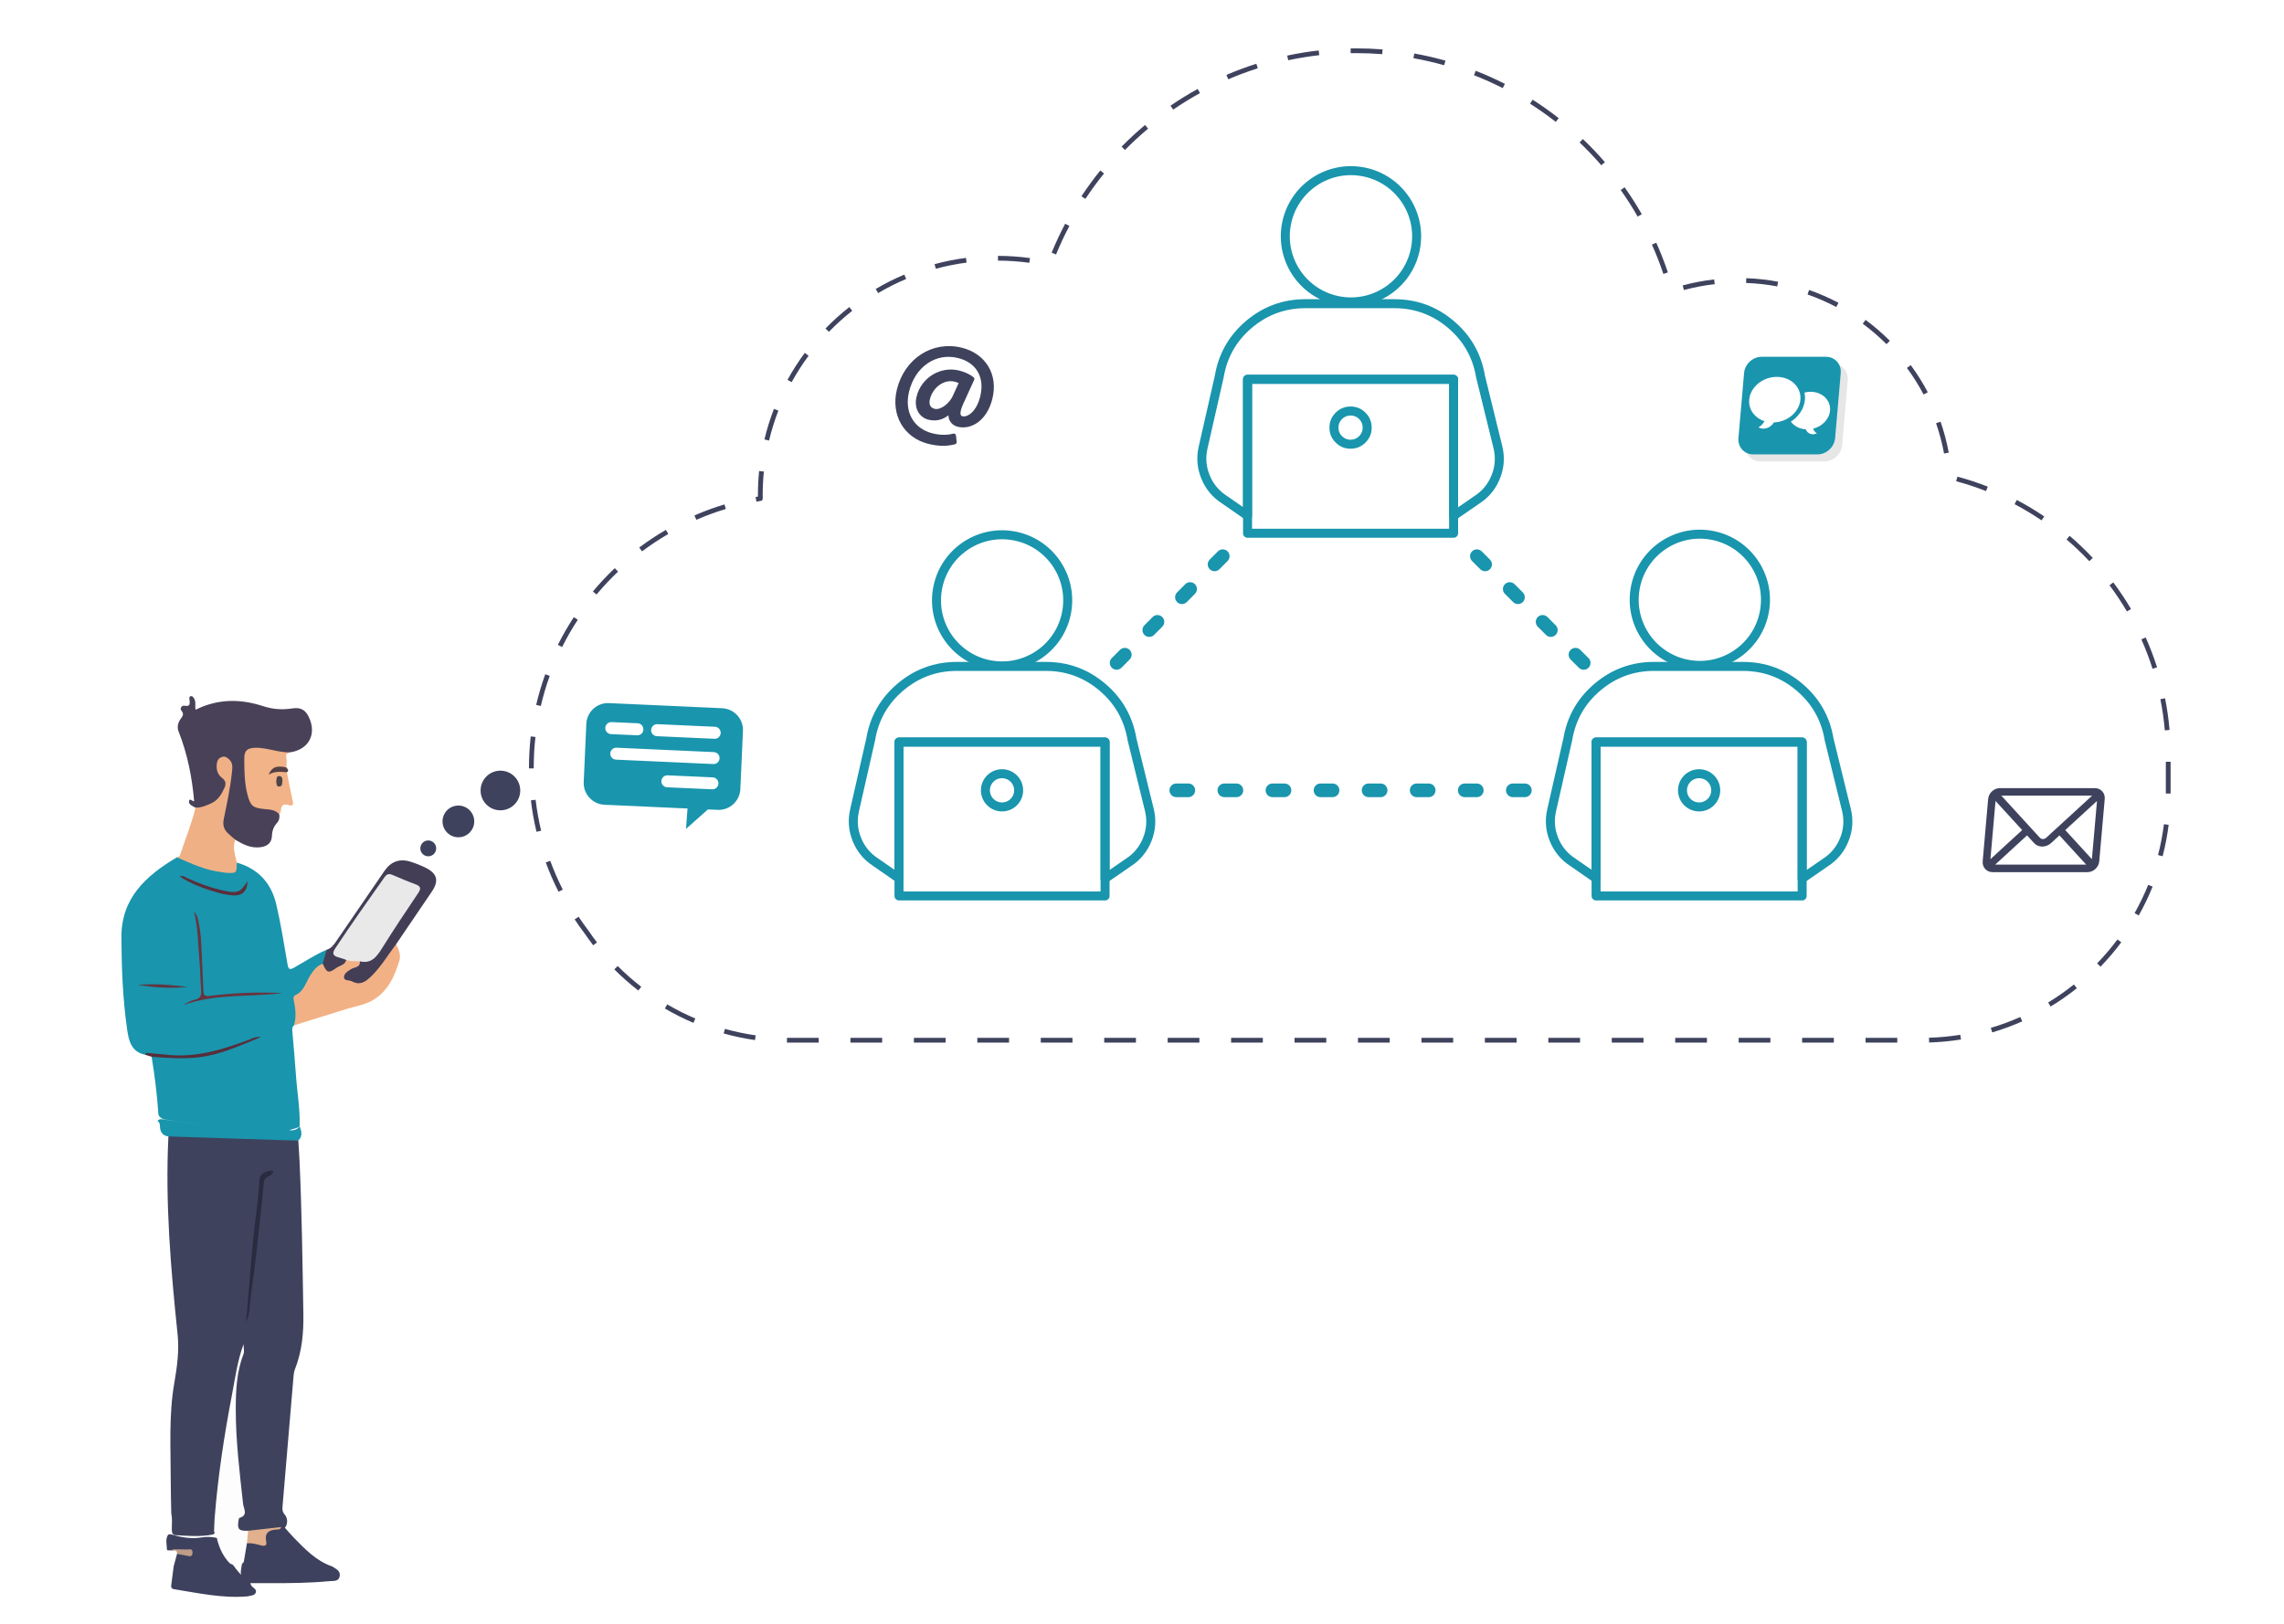 <svg xmlns="http://www.w3.org/2000/svg" xmlns:xlink="http://www.w3.org/1999/xlink" fill="none" version="1.1" width="1440" height="1024" viewBox="0 0 1440 1024"><defs><clipPath id="master_svg0_62_158"><rect x="0" y="0" width="1440" height="1024" rx="0"/></clipPath><filter id="master_svg1_64_723" filterUnits="objectBoundingBox" color-interpolation-filters="sRGB" x="-8" y="-8" width="28.669" height="19.964"><feFlood flood-opacity="0" result="BackgroundImageFix"/><feBlend mode="normal" in="SourceGraphic" in2="BackgroundImageFix" result="shape"/><feGaussianBlur stdDeviation="2" result="effect1_foregroundBlur"/></filter><filter id="master_svg2_64_720" filterUnits="objectBoundingBox" color-interpolation-filters="sRGB" x="-8" y="-8" width="29" height="18.5"><feFlood flood-opacity="0" result="BackgroundImageFix"/><feBlend mode="normal" in="SourceGraphic" in2="BackgroundImageFix" result="shape"/><feGaussianBlur stdDeviation="2" result="effect1_foregroundBlur"/></filter><filter id="master_svg3_64_662" filterUnits="objectBoundingBox" color-interpolation-filters="sRGB" x="-8" y="-8" width="33.14" height="19.838"><feFlood flood-opacity="0" result="BackgroundImageFix"/><feBlend mode="normal" in="SourceGraphic" in2="BackgroundImageFix" result="shape"/><feGaussianBlur stdDeviation="2" result="effect1_foregroundBlur"/></filter></defs><g clip-path="url(#master_svg0_62_158)"><rect x="0" y="0" width="1440" height="1024" rx="0" fill="#FFFFFF" fill-opacity="0"/><g><g><g><g><path d="M961.38,502.703L953.802,502.703C951.422,502.703,949.491,500.773,949.491,498.394C949.491,496.015,951.422,494.084,953.802,494.084L961.38,494.084C963.76,494.084,965.691,496.015,965.691,498.394C965.691,500.773,963.76,502.703,961.38,502.703ZM931.067,502.703L923.49,502.703C921.11,502.703,919.178,500.773,919.178,498.394C919.178,496.015,921.108,494.084,923.49,494.084L931.067,494.084C933.447,494.084,935.379,496.015,935.379,498.394C935.379,500.773,933.448,502.703,931.067,502.703ZM900.756,502.703L893.178,502.703C890.799,502.703,888.867,500.773,888.867,498.394C888.867,496.015,890.799,494.084,893.178,494.084L900.756,494.084C903.136,494.084,905.067,496.015,905.067,498.394C905.067,500.773,903.136,502.703,900.756,502.703ZM870.445,502.703L862.867,502.703C860.487,502.703,858.556,500.773,858.556,498.394C858.556,496.015,860.486,494.084,862.867,494.084L870.445,494.084C872.825,494.084,874.756,496.015,874.756,498.394C874.756,500.773,872.825,502.703,870.445,502.703ZM840.133,502.703L832.556,502.703C830.175,502.703,828.245,500.773,828.245,498.394C828.245,496.015,830.175,494.084,832.556,494.084L840.133,494.084C842.515,494.084,844.445,496.015,844.445,498.394C844.445,500.773,842.515,502.703,840.133,502.703ZM809.823,502.703L802.245,502.703C799.864,502.703,797.934,500.773,797.934,498.394C797.934,496.015,799.864,494.084,802.245,494.084L809.823,494.084C812.204,494.084,814.134,496.015,814.134,498.394C814.134,500.773,812.204,502.703,809.823,502.703ZM779.51,502.703L771.933,502.703C769.551,502.703,767.621,500.773,767.621,498.394C767.621,496.015,769.551,494.084,771.933,494.084L779.51,494.084C781.891,494.084,783.821,496.015,783.821,498.394C783.821,500.773,781.891,502.703,779.51,502.703ZM749.2,502.703L741.623,502.703C739.241,502.703,737.311,500.773,737.311,498.394C737.311,496.015,739.241,494.084,741.623,494.084L749.2,494.084C751.582,494.084,753.512,496.015,753.512,498.394C753.51,500.773,751.58,502.703,749.2,502.703Z" fill="#1995AD" fill-opacity="1" style="mix-blend-mode:passthrough"/></g></g><g><g><path d="M998.469,422.358C997.366,422.358,996.263,421.937,995.421,421.095L990.242,415.918C988.558,414.236,988.558,411.506,990.242,409.823C991.924,408.141,994.655,408.141,996.339,409.823L1001.518,415C1003.202,416.684,1003.202,419.412,1001.518,421.095C1000.676,421.937,999.573,422.358,998.469,422.358ZM977.752,401.649C976.649,401.649,975.546,401.228,974.704,400.386L969.524,395.209C967.841,393.527,967.841,390.797,969.524,389.114C971.207,387.432,973.938,387.432,975.622,389.114L980.801,394.291C982.485,395.973,982.485,398.703,980.801,400.386C979.959,401.228,978.856,401.649,977.752,401.649ZM957.034,380.94C955.93,380.94,954.827,380.52,953.985,379.677L948.806,374.503C947.122,372.82,947.122,370.091,948.806,368.407C950.488,366.725,953.218,366.721,954.903,368.407L960.082,373.581C961.766,375.264,961.766,377.993,960.082,379.677C959.242,380.517,958.139,380.94,957.034,380.94ZM936.317,360.231C935.215,360.231,934.11,359.81,933.268,358.968L928.089,353.791C926.405,352.108,926.405,349.38,928.089,347.696C929.771,346.013,932.502,346.013,934.186,347.696L939.365,352.874C941.049,354.557,941.049,357.285,939.365,358.968C938.525,359.81,937.42,360.231,936.317,360.231Z" fill="#1995AD" fill-opacity="1" style="mix-blend-mode:passthrough"/></g></g><g><g><path d="M704.012,422.355C702.914,422.355,701.815,421.937,700.973,421.103C699.284,419.426,699.275,416.697,700.953,415.008L706.099,409.831C707.778,408.14,710.506,408.132,712.196,409.809C713.885,411.487,713.894,414.215,712.216,415.904L707.07,421.081C706.228,421.931,705.12,422.355,704.012,422.355ZM724.594,401.647C723.495,401.647,722.397,401.231,721.555,400.395C719.866,398.718,719.857,395.99,721.535,394.301L726.681,389.123C728.36,387.433,731.088,387.425,732.778,389.102C734.466,390.779,734.476,393.508,732.798,395.197L727.652,400.374C726.81,401.223,725.702,401.647,724.594,401.647ZM745.176,380.94C744.077,380.94,742.978,380.523,742.138,379.688C740.45,378.011,740.44,375.282,742.118,373.593L747.264,368.416C748.942,366.725,751.671,366.718,753.361,368.395C755.05,370.072,755.059,372.8,753.381,374.489L748.235,379.667C747.392,380.516,746.284,380.94,745.176,380.94ZM765.758,360.232C764.659,360.232,763.56,359.816,762.72,358.981C761.031,357.303,761.022,354.575,762.7,352.886L767.846,347.708C769.524,346.019,772.253,346.01,773.943,347.689C775.632,349.367,775.641,352.094,773.963,353.784L768.817,358.961C767.974,359.808,766.866,360.232,765.758,360.232Z" fill="#1995AD" fill-opacity="1" style="mix-blend-mode:passthrough"/></g></g></g><g><g transform="matrix(0.158,-0.988,0.988,0.158,495.794,948.786)"><ellipse cx="845.486" cy="225.065" rx="41.361" ry="41.376" fill-opacity="0" stroke-opacity="1" stroke="#1995AD" fill="none" stroke-width="5.674" style="mix-blend-mode:passthrough"/></g><g><path d="M860.914,260.249Q857.015,256.35,851.5,256.35Q845.986,256.35,842.086,260.248Q838.186,264.146,838.186,269.66Q838.186,275.173,842.086,279.071Q845.985,282.97,851.5,282.97Q857.014,282.97,860.914,279.072Q864.814,275.174,864.814,269.66Q864.814,264.147,860.914,260.249ZM846.097,264.261Q848.335,262.024,851.5,262.024Q854.665,262.024,856.903,264.261Q859.14,266.497,859.14,269.66Q859.14,272.823,856.903,275.059Q854.665,277.296,851.5,277.296Q848.335,277.296,846.097,275.059Q843.86,272.822,843.86,269.66Q843.86,266.497,846.097,264.261Z" fill-rule="evenodd" fill="#1995AD" fill-opacity="1" style="mix-blend-mode:passthrough"/></g><g><path d="M783.704,336.27L783.704,239.204Q783.704,239.065,783.717,238.926Q783.731,238.787,783.758,238.651Q783.785,238.514,783.826,238.381Q783.866,238.247,783.919,238.119Q783.973,237.99,784.038,237.867Q784.104,237.744,784.182,237.628Q784.259,237.512,784.347,237.405Q784.436,237.297,784.534,237.198Q784.633,237.1,784.741,237.011Q784.848,236.923,784.964,236.846Q785.08,236.768,785.203,236.702Q785.326,236.637,785.455,236.583Q785.583,236.53,785.717,236.49Q785.85,236.449,785.987,236.422Q786.124,236.395,786.262,236.381Q786.401,236.367,786.54,236.367L916.458,236.367Q916.597,236.367,916.736,236.381Q916.875,236.395,917.011,236.422Q917.148,236.449,917.281,236.49Q917.415,236.53,917.543,236.583Q917.672,236.637,917.795,236.702Q917.918,236.768,918.034,236.846Q918.15,236.923,918.258,237.011Q918.365,237.1,918.464,237.198Q918.562,237.297,918.651,237.405Q918.739,237.512,918.817,237.628Q918.894,237.744,918.96,237.867Q919.025,237.99,919.079,238.119Q919.132,238.247,919.173,238.381Q919.213,238.514,919.24,238.651Q919.267,238.787,919.281,238.926Q919.295,239.065,919.295,239.204L919.295,336.27Q919.295,336.409,919.281,336.548Q919.267,336.686,919.24,336.823Q919.213,336.96,919.173,337.093Q919.132,337.227,919.079,337.355Q919.025,337.484,918.96,337.607Q918.894,337.73,918.817,337.846Q918.739,337.962,918.651,338.069Q918.562,338.177,918.464,338.276Q918.365,338.374,918.258,338.463Q918.15,338.551,918.034,338.628Q917.918,338.706,917.795,338.772Q917.672,338.837,917.543,338.891Q917.415,338.944,917.281,338.984Q917.148,339.025,917.011,339.052Q916.875,339.079,916.736,339.093Q916.597,339.107,916.458,339.107L786.54,339.107Q786.401,339.107,786.262,339.093Q786.124,339.079,785.987,339.052Q785.85,339.025,785.717,338.984Q785.583,338.944,785.455,338.891Q785.326,338.837,785.203,338.772Q785.08,338.706,784.964,338.628Q784.848,338.551,784.741,338.463Q784.633,338.374,784.534,338.276Q784.436,338.177,784.347,338.069Q784.259,337.962,784.182,337.846Q784.104,337.73,784.038,337.607Q783.973,337.484,783.919,337.355Q783.866,337.227,783.826,337.093Q783.785,336.96,783.758,336.823Q783.731,336.686,783.717,336.548Q783.704,336.409,783.704,336.27ZM789.377,242.041L789.377,333.433L913.621,333.433L913.621,242.041L789.377,242.041Z" fill="#1995AD" fill-opacity="1" style="mix-blend-mode:passthrough"/></g><g><path d="M932.611,317.612L918.072,327.648Q917.716,327.893,917.304,328.022Q916.892,328.15,916.46,328.15Q916.321,328.15,916.182,328.136Q916.043,328.123,915.907,328.096Q915.77,328.068,915.637,328.028Q915.503,327.988,915.375,327.934Q915.246,327.881,915.123,327.815Q915,327.749,914.884,327.672Q914.768,327.595,914.66,327.506Q914.553,327.418,914.454,327.319Q914.356,327.221,914.267,327.113Q914.179,327.005,914.101,326.889Q914.024,326.773,913.958,326.651Q913.893,326.528,913.839,326.399Q913.786,326.27,913.745,326.137Q913.705,326.003,913.678,325.867Q913.651,325.73,913.637,325.591Q913.623,325.453,913.623,325.313L913.623,242.041L789.377,242.041L789.377,325.198Q789.377,325.631,789.248,326.044Q789.118,326.458,788.872,326.814Q788.792,326.928,788.702,327.035Q788.612,327.141,788.512,327.238Q788.411,327.335,788.302,327.421Q788.193,327.508,788.076,327.583Q787.959,327.659,787.835,327.722Q787.711,327.786,787.581,327.837Q787.451,327.888,787.317,327.926Q787.183,327.964,787.046,327.989Q786.909,328.014,786.77,328.025Q786.631,328.037,786.492,328.034Q786.352,328.032,786.214,328.016Q786.076,328,785.939,327.97Q785.803,327.941,785.671,327.898Q785.538,327.855,785.41,327.8Q785.282,327.744,785.16,327.676Q785.039,327.609,784.924,327.529L770.319,317.405Q761.416,311.653,757.41,301.837Q753.394,291.998,755.75,281.637L765.911,236.948Q769.43,216.074,785.599,202.39Q801.8,188.679,823.026,188.679L879.117,188.679Q900.344,188.679,916.545,202.39Q932.703,216.066,936.228,236.924L947.114,281.229Q949.694,291.726,945.684,301.766Q941.683,311.782,932.611,317.612ZM940.415,299.661Q937.08,308.011,929.508,312.862Q929.468,312.888,929.427,312.916L919.297,319.908L919.297,239.204Q919.297,239.065,919.283,238.926Q919.27,238.787,919.242,238.651Q919.215,238.514,919.175,238.381Q919.134,238.247,919.081,238.119Q919.028,237.99,918.962,237.867Q918.896,237.744,918.819,237.628Q918.741,237.512,918.653,237.405Q918.565,237.297,918.466,237.198Q918.368,237.1,918.26,237.011Q918.152,236.923,918.036,236.845Q917.92,236.768,917.797,236.702Q917.674,236.637,917.546,236.583Q917.417,236.53,917.284,236.49Q917.15,236.449,917.014,236.422Q916.877,236.395,916.738,236.381Q916.6,236.367,916.46,236.367L786.54,236.367Q786.401,236.367,786.262,236.381Q786.124,236.395,785.987,236.422Q785.85,236.449,785.717,236.49Q785.583,236.53,785.455,236.583Q785.326,236.637,785.203,236.702Q785.08,236.768,784.964,236.845Q784.848,236.923,784.741,237.011Q784.633,237.1,784.534,237.198Q784.436,237.297,784.347,237.405Q784.259,237.512,784.182,237.628Q784.104,237.744,784.038,237.867Q783.973,237.99,783.919,238.119Q783.866,238.247,783.826,238.381Q783.785,238.514,783.758,238.651Q783.731,238.787,783.717,238.926Q783.703,239.065,783.703,239.204L783.703,319.78L773.512,312.715Q773.473,312.688,773.432,312.662Q766.002,307.875,762.663,299.693Q759.323,291.511,761.283,282.895L771.462,238.127Q771.48,238.047,771.493,237.966Q774.651,219.088,789.265,206.72Q803.878,194.352,823.026,194.352L879.117,194.352Q898.266,194.352,912.879,206.72Q927.492,219.088,930.65,237.966Q930.667,238.072,930.693,238.175L941.605,282.583Q943.75,291.313,940.415,299.661Z" fill-rule="evenodd" fill="#1995AD" fill-opacity="1" style="mix-blend-mode:passthrough"/></g></g><g><g transform="matrix(0.165,-0.986,0.986,0.165,81.464,920.516)"><ellipse cx="625.508" cy="453.478" rx="41.359" ry="41.374" fill-opacity="0" stroke-opacity="1" stroke="#1995AD" fill="none" stroke-width="5.674" style="mix-blend-mode:passthrough"/></g><g><ellipse cx="631.753" cy="498.394" rx="10.477" ry="10.473" fill-opacity="0" stroke-opacity="1" stroke="#1995AD" fill="none" stroke-width="5.674" stroke-linecap="ROUND" stroke-linejoin="round" style="mix-blend-mode:passthrough"/></g><g><path d="M563.957,565.003L563.957,467.938Q563.957,467.799,563.971,467.66Q563.984,467.521,564.011,467.384Q564.039,467.248,564.079,467.114Q564.119,466.981,564.173,466.852Q564.226,466.724,564.292,466.601Q564.358,466.478,564.435,466.362Q564.512,466.246,564.601,466.138Q564.689,466.031,564.788,465.932Q564.886,465.833,564.994,465.745Q565.102,465.657,565.218,465.579Q565.334,465.502,565.456,465.436Q565.579,465.37,565.708,465.317Q565.837,465.264,565.97,465.223Q566.104,465.183,566.24,465.156Q566.377,465.128,566.516,465.115Q566.654,465.101,566.794,465.101L696.712,465.101Q696.851,465.101,696.99,465.115Q697.129,465.128,697.265,465.156Q697.402,465.183,697.535,465.223Q697.669,465.264,697.797,465.317Q697.926,465.37,698.049,465.436Q698.172,465.502,698.288,465.579Q698.404,465.657,698.512,465.745Q698.619,465.833,698.718,465.932Q698.816,466.031,698.905,466.138Q698.993,466.246,699.071,466.362Q699.148,466.478,699.214,466.601Q699.279,466.724,699.333,466.852Q699.386,466.981,699.427,467.114Q699.467,467.248,699.494,467.384Q699.521,467.521,699.535,467.66Q699.549,467.799,699.549,467.938L699.549,565.003Q699.549,565.143,699.535,565.281Q699.521,565.42,699.494,565.557Q699.467,565.694,699.427,565.827Q699.386,565.96,699.333,566.089Q699.279,566.218,699.214,566.341Q699.148,566.464,699.071,566.579Q698.993,566.695,698.905,566.803Q698.816,566.911,698.718,567.009Q698.619,567.108,698.512,567.196Q698.404,567.285,698.288,567.362Q698.172,567.44,698.049,567.505Q697.926,567.571,697.797,567.624Q697.669,567.678,697.535,567.718Q697.402,567.759,697.265,567.786Q697.129,567.813,696.99,567.827Q696.851,567.84,696.712,567.84L566.794,567.84Q566.654,567.84,566.516,567.827Q566.377,567.813,566.24,567.786Q566.104,567.759,565.97,567.718Q565.837,567.678,565.708,567.624Q565.579,567.571,565.456,567.505Q565.334,567.44,565.218,567.362Q565.102,567.285,564.994,567.196Q564.886,567.108,564.788,567.009Q564.689,566.911,564.601,566.803Q564.512,566.695,564.435,566.579Q564.358,566.464,564.292,566.341Q564.226,566.218,564.173,566.089Q564.119,565.96,564.079,565.827Q564.039,565.694,564.011,565.557Q563.984,565.42,563.971,565.281Q563.957,565.143,563.957,565.003ZM569.63,470.775L569.63,562.167L693.875,562.167L693.875,470.775L569.63,470.775Z" fill="#1995AD" fill-opacity="1" style="mix-blend-mode:passthrough"/></g><g><path d="M712.863,546.345L698.323,556.38Q697.968,556.626,697.556,556.754Q697.143,556.883,696.712,556.883Q696.572,556.883,696.434,556.869Q696.295,556.855,696.158,556.828Q696.021,556.801,695.888,556.76Q695.755,556.72,695.626,556.667Q695.497,556.613,695.374,556.548Q695.251,556.482,695.136,556.404Q695.02,556.327,694.912,556.239Q694.804,556.15,694.706,556.052Q694.607,555.953,694.519,555.845Q694.43,555.738,694.353,555.622Q694.275,555.506,694.21,555.383Q694.144,555.26,694.091,555.131Q694.037,555.003,693.997,554.869Q693.956,554.736,693.929,554.599Q693.902,554.463,693.888,554.324Q693.875,554.185,693.875,554.046L693.875,470.773L569.63,470.773L569.63,553.93Q569.63,554.364,569.501,554.777Q569.372,555.19,569.125,555.546Q569.046,555.661,568.956,555.767Q568.865,555.873,568.765,555.97Q568.665,556.067,568.556,556.154Q568.447,556.24,568.329,556.316Q568.212,556.391,568.088,556.455Q567.964,556.518,567.835,556.569Q567.705,556.62,567.571,556.659Q567.437,556.697,567.3,556.722Q567.163,556.747,567.024,556.758Q566.885,556.769,566.745,556.767Q566.606,556.764,566.468,556.748Q566.329,556.732,566.193,556.703Q566.057,556.673,565.924,556.631Q565.792,556.588,565.664,556.532Q565.536,556.477,565.414,556.409Q565.292,556.341,565.178,556.262L550.572,546.139Q541.669,540.387,537.663,530.571Q533.647,520.732,536.004,510.371L546.165,465.682Q549.684,444.808,565.852,431.123Q582.052,417.412,603.28,417.412L659.37,417.412Q680.598,417.412,696.798,431.123Q712.956,444.8,716.481,465.658L727.367,509.962Q729.947,520.461,725.937,530.499Q721.935,540.515,712.863,546.345ZM720.668,528.394Q717.332,536.743,709.76,541.594Q709.719,541.621,709.679,541.648L699.548,548.641L699.548,467.936Q699.548,467.797,699.535,467.658Q699.521,467.52,699.494,467.383Q699.467,467.246,699.426,467.113Q699.386,466.98,699.332,466.851Q699.279,466.722,699.213,466.599Q699.148,466.476,699.07,466.36Q698.993,466.245,698.904,466.137Q698.816,466.029,698.717,465.931Q698.619,465.832,698.511,465.744Q698.403,465.655,698.288,465.578Q698.172,465.5,698.049,465.435Q697.926,465.369,697.797,465.316Q697.668,465.262,697.535,465.222Q697.402,465.181,697.265,465.154Q697.128,465.127,696.99,465.113Q696.851,465.1,696.712,465.1L566.794,465.1Q566.654,465.1,566.516,465.113Q566.377,465.127,566.24,465.154Q566.104,465.181,565.97,465.222Q565.837,465.262,565.708,465.316Q565.579,465.369,565.456,465.435Q565.333,465.5,565.218,465.578Q565.102,465.655,564.994,465.744Q564.886,465.832,564.788,465.931Q564.689,466.029,564.601,466.137Q564.512,466.245,564.435,466.36Q564.358,466.476,564.292,466.599Q564.226,466.722,564.173,466.851Q564.12,466.98,564.079,467.113Q564.039,467.246,564.011,467.383Q563.984,467.52,563.971,467.658Q563.957,467.797,563.957,467.936L563.957,548.513L553.765,541.449Q553.726,541.422,553.686,541.396Q546.255,536.609,542.916,528.427Q539.577,520.245,541.536,511.628L551.715,466.861Q551.733,466.781,551.747,466.7Q554.905,447.822,569.518,435.454Q584.131,423.086,603.28,423.086L659.37,423.086Q678.519,423.086,693.132,435.454Q707.745,447.822,710.903,466.7Q710.92,466.805,710.946,466.909L721.858,511.317Q724.003,520.046,720.668,528.394Z" fill-rule="evenodd" fill="#1995AD" fill-opacity="1" style="mix-blend-mode:passthrough"/></g></g><g><g transform="matrix(0.162,-0.987,0.987,0.162,451.428,1356.033)"><ellipse cx="1065.132" cy="453.62" rx="41.36" ry="41.376" fill-opacity="0" stroke-opacity="1" stroke="#1995AD" fill="none" stroke-width="5.674" style="mix-blend-mode:passthrough"/></g><g><ellipse cx="1071.247" cy="498.393" rx="10.477" ry="10.473" fill-opacity="0" stroke-opacity="1" stroke="#1995AD" fill="none" stroke-width="5.674" stroke-linecap="ROUND" stroke-linejoin="round" style="mix-blend-mode:passthrough"/></g><g><path d="M1003.452,565.003L1003.452,467.937Q1003.452,467.798,1003.465,467.659Q1003.479,467.521,1003.506,467.384Q1003.533,467.247,1003.574,467.114Q1003.614,466.981,1003.667,466.852Q1003.721,466.723,1003.787,466.6Q1003.852,466.477,1003.93,466.361Q1004.007,466.246,1004.095,466.138Q1004.184,466.03,1004.282,465.932Q1004.381,465.833,1004.489,465.745Q1004.596,465.656,1004.712,465.579Q1004.828,465.501,1004.951,465.436Q1005.074,465.37,1005.203,465.317Q1005.332,465.263,1005.465,465.223Q1005.598,465.182,1005.735,465.155Q1005.872,465.128,1006.01,465.114Q1006.149,465.101,1006.288,465.101L1136.206,465.101Q1136.345,465.101,1136.484,465.114Q1136.623,465.128,1136.759,465.155Q1136.896,465.182,1137.029,465.223Q1137.163,465.263,1137.291,465.317Q1137.42,465.37,1137.543,465.436Q1137.666,465.501,1137.782,465.579Q1137.898,465.656,1138.006,465.745Q1138.113,465.833,1138.212,465.932Q1138.31,466.03,1138.399,466.138Q1138.487,466.246,1138.565,466.361Q1138.642,466.477,1138.708,466.6Q1138.773,466.723,1138.827,466.852Q1138.88,466.981,1138.921,467.114Q1138.961,467.247,1138.988,467.384Q1139.015,467.521,1139.029,467.659Q1139.043,467.798,1139.043,467.937L1139.043,565.003Q1139.043,565.142,1139.029,565.281Q1139.015,565.42,1138.988,565.556Q1138.961,565.693,1138.921,565.826Q1138.88,565.96,1138.827,566.089Q1138.773,566.217,1138.708,566.34Q1138.642,566.463,1138.565,566.579Q1138.487,566.695,1138.399,566.803Q1138.31,566.91,1138.212,567.009Q1138.113,567.107,1138.006,567.196Q1137.898,567.284,1137.782,567.362Q1137.666,567.439,1137.543,567.505Q1137.42,567.57,1137.291,567.624Q1137.163,567.677,1137.029,567.718Q1136.896,567.758,1136.759,567.785Q1136.623,567.812,1136.484,567.826Q1136.345,567.84,1136.206,567.84L1006.288,567.84Q1006.149,567.84,1006.01,567.826Q1005.872,567.812,1005.735,567.785Q1005.598,567.758,1005.465,567.718Q1005.332,567.677,1005.203,567.624Q1005.074,567.57,1004.951,567.505Q1004.828,567.439,1004.712,567.362Q1004.596,567.284,1004.489,567.196Q1004.381,567.107,1004.282,567.009Q1004.184,566.91,1004.095,566.803Q1004.007,566.695,1003.93,566.579Q1003.852,566.463,1003.787,566.34Q1003.721,566.217,1003.667,566.089Q1003.614,565.96,1003.574,565.826Q1003.533,565.693,1003.506,565.556Q1003.479,565.42,1003.465,565.281Q1003.452,565.142,1003.452,565.003ZM1009.125,470.774L1009.125,562.166L1133.369,562.166L1133.369,470.774L1009.125,470.774Z" fill="#1995AD" fill-opacity="1" style="mix-blend-mode:passthrough"/></g><g><path d="M1152.358,546.345L1137.818,556.38Q1137.463,556.626,1137.05,556.754Q1136.638,556.883,1136.207,556.883Q1136.067,556.883,1135.928,556.869Q1135.79,556.855,1135.653,556.828Q1135.516,556.801,1135.383,556.76Q1135.25,556.72,1135.121,556.667Q1134.992,556.613,1134.869,556.548Q1134.746,556.482,1134.63,556.404Q1134.515,556.327,1134.407,556.239Q1134.299,556.15,1134.201,556.052Q1134.102,555.953,1134.014,555.845Q1133.925,555.738,1133.848,555.622Q1133.77,555.506,1133.705,555.383Q1133.639,555.26,1133.586,555.131Q1133.532,555.003,1133.492,554.869Q1133.451,554.736,1133.424,554.599Q1133.397,554.463,1133.383,554.324Q1133.37,554.185,1133.37,554.046L1133.37,470.773L1009.125,470.773L1009.125,553.93Q1009.125,554.364,1008.996,554.777Q1008.867,555.19,1008.62,555.546Q1008.541,555.661,1008.45,555.767Q1008.36,555.873,1008.26,555.97Q1008.16,556.067,1008.05,556.154Q1007.941,556.24,1007.824,556.316Q1007.707,556.391,1007.583,556.455Q1007.459,556.518,1007.329,556.569Q1007.2,556.62,1007.066,556.659Q1006.932,556.697,1006.794,556.722Q1006.657,556.747,1006.518,556.758Q1006.379,556.769,1006.24,556.767Q1006.101,556.764,1005.962,556.748Q1005.824,556.732,1005.688,556.703Q1005.552,556.673,1005.419,556.631Q1005.286,556.588,1005.158,556.532Q1005.031,556.477,1004.909,556.409Q1004.787,556.341,1004.672,556.262L990.067,546.139Q981.164,540.387,977.158,530.571Q973.142,520.732,975.498,510.37L985.659,465.682Q989.178,444.808,1005.347,431.123Q1021.548,417.412,1042.774,417.412L1098.865,417.412Q1120.092,417.412,1136.292,431.123Q1152.451,444.799,1155.976,465.657L1166.862,509.962Q1169.441,520.461,1165.43,530.499Q1161.429,540.515,1152.358,546.345ZM1160.162,528.394Q1156.826,536.743,1149.255,541.594Q1149.214,541.621,1149.174,541.648L1139.043,548.641L1139.043,467.936Q1139.043,467.797,1139.03,467.658Q1139.016,467.519,1138.989,467.382Q1138.962,467.246,1138.921,467.112Q1138.881,466.979,1138.827,466.85Q1138.774,466.722,1138.708,466.599Q1138.643,466.476,1138.565,466.36Q1138.488,466.244,1138.399,466.136Q1138.311,466.029,1138.212,465.93Q1138.114,465.831,1138.006,465.743Q1137.898,465.655,1137.783,465.577Q1137.667,465.5,1137.544,465.434Q1137.421,465.368,1137.292,465.315Q1137.163,465.262,1137.03,465.221Q1136.897,465.181,1136.76,465.154Q1136.623,465.126,1136.485,465.113Q1136.346,465.099,1136.207,465.099L1006.288,465.099Q1006.149,465.099,1006.01,465.113Q1005.872,465.126,1005.735,465.154Q1005.598,465.181,1005.465,465.221Q1005.332,465.262,1005.203,465.315Q1005.074,465.368,1004.951,465.434Q1004.828,465.5,1004.712,465.577Q1004.596,465.655,1004.489,465.743Q1004.381,465.831,1004.282,465.93Q1004.184,466.029,1004.096,466.136Q1004.007,466.244,1003.93,466.36Q1003.852,466.476,1003.787,466.599Q1003.721,466.722,1003.668,466.85Q1003.614,466.979,1003.574,467.112Q1003.533,467.246,1003.506,467.382Q1003.479,467.519,1003.465,467.658Q1003.452,467.797,1003.452,467.936L1003.452,548.513L993.26,541.449Q993.221,541.422,993.181,541.396Q985.75,536.609,982.411,528.427Q979.071,520.244,981.031,511.628L991.21,466.86Q991.228,466.78,991.242,466.699Q994.399,447.822,1009.013,435.454Q1023.626,423.085,1042.774,423.085L1098.865,423.085Q1118.014,423.085,1132.627,435.454Q1147.24,447.821,1150.398,466.699Q1150.415,466.805,1150.441,466.908L1161.353,511.316Q1163.497,520.046,1160.162,528.394Z" fill-rule="evenodd" fill="#1995AD" fill-opacity="1" style="mix-blend-mode:passthrough"/></g></g></g><g transform="matrix(-1,0,0,1,550,0)"><g><path d="M443.821,716.65C445.893,758.451,442.343,800.006,438.025,841.501C436.922,852.102,438.406,862.235,440.177,872.575C443.628,892.724,442.348,913.126,442.355,933.444C442.357,940.467,442.132,947.491,442.011,954.515C441.232,957.908,441.751,961.349,441.674,964.765C441.636,966.451,441.291,967.964,439.463,968.085C431.572,968.608,423.666,969.215,415.804,967.71C415.355,967.624,415.082,967.196,414.758,966.895C413.075,963.255,413.445,959.257,413.158,955.457C411.389,932.033,407.539,908.906,403.606,885.789C401.583,873.897,400.583,861.8,396.999,851.402C401.149,866.906,403.819,883.585,402.4,901.047C401.083,917.264,399.748,933.463,397.825,949.617C397.549,951.93,397.673,954.082,399.352,955.911C399.75,956.346,399.295,955.765,399.635,956.257C401.395,958.812,401.679,961.664,400.461,964.361C399.138,967.289,396.207,966.488,393.722,966.486C387.263,965.649,380.765,965.194,374.287,964.573C372.958,964.266,371.562,964.169,370.339,963.466C368.236,960.668,368.778,957.13,370.449,955.181C372.019,953.349,372.033,951.877,371.886,950.103C369.611,922.723,367.285,895.347,364.939,867.973C364.813,866.498,364.626,864.959,364.086,863.601C359.584,852.281,358.534,840.527,358.738,828.438C359.282,796.175,359.698,763.912,361.172,731.67C361.362,727.524,361.625,723.391,361.913,719.255C362.895,718.153,364.238,717.891,365.582,717.906C372.006,717.976,378.345,716.82,384.783,716.837C402.227,716.882,419.633,715.53,437.068,715.14C439.388,715.088,441.906,714.667,443.821,716.65Z" fill="#3E425D" fill-opacity="1" style="mix-blend-mode:passthrough"/></g><g><path d="M443.821,716.65C420.401,717.42,396.982,718.194,373.562,718.956C369.68,719.082,365.796,719.156,361.913,719.255C359.087,716.469,359.857,713.363,361.106,710.215C362.774,712.84,365.417,712.807,367.612,712.797C365.785,711.8,363.116,711.913,361.1,710.232C360.709,699.35,362.726,688.638,363.433,677.832C364.024,668.793,364.911,659.773,365.664,650.744C365.788,649.259,365.996,647.749,364.649,646.623C361.147,643.281,362.589,638.979,362.926,635.195C363.269,631.346,363.287,628.404,359.645,625.963C357.471,624.507,356.384,621.698,355.279,619.272C353.237,614.791,350.224,611.205,346.283,608.324C344.414,605.458,342.708,602.55,344.11,598.93C351.261,602.035,357.757,606.341,364.512,610.162C367.42,611.806,368.171,611.231,368.715,608.108C370.918,595.455,372.894,582.735,375.832,570.246C378.959,556.952,387.184,547.789,400.715,543.977C403.523,549.698,403.896,549.931,410.513,548.7C417.976,547.312,425.388,545.661,432.09,541.912C434.159,540.754,436.35,541.046,438.481,540.658C457.87,552.175,473.602,566.222,473.456,591.199C473.342,610.627,472.604,630.028,469.831,649.281C468.813,656.343,467.212,663.358,458.527,665.148C452.265,664.832,446.107,666.099,439.87,666.377C425.536,667.018,412.083,663.755,398.925,658.589C395.318,657.173,391.661,655.885,388.081,654.428C400.117,658.926,411.896,664.271,424.861,665.764C432.733,666.67,440.63,666.595,448.51,665.777C450.548,665.565,452.603,664.671,454.414,666.4C452.383,678.553,450.928,690.773,450.097,703.066C448.781,705.796,446.074,705.915,443.64,706.306C436.313,707.484,428.953,708.427,421.552,709.025C429.699,708.464,437.763,707.208,445.84,706.08C447.612,705.833,449.36,705.142,450.748,706.91C449.185,707.735,449.203,709.194,449.131,710.688C448.968,714.063,447.323,716.2,443.821,716.65Z" fill="#1995AD" fill-opacity="1" style="mix-blend-mode:passthrough"/></g><g><path d="M366.818,474.379C355.385,472.609,350.279,463.056,355.132,452.515C357.407,447.574,360.403,445.921,365.836,446.767C372.021,447.73,378.136,447.271,384.024,445.348C398.404,440.65,412.509,440.533,426.699,447.579C427.189,444.982,426.309,442.502,427.651,440.449C428.14,439.702,428.643,438.822,429.692,439.031C430.952,439.283,430.617,440.402,430.531,441.209C430.262,443.72,429.959,445.849,433.881,445.009C435.182,444.731,436.892,446.661,435.61,448.173C433.668,450.464,435.048,451.819,436.227,453.513C437.862,455.864,438.445,458.648,437.43,461.216C431.848,475.341,428.908,490.054,427.595,505.26C428.457,505.668,430.456,502.896,430.838,505.221C431.195,507.39,428.538,508.315,426.771,509.343C422.351,510.865,415.217,508.619,411.601,504.445C410.037,502.64,408.765,500.604,407.823,498.389C406.483,495.237,406.607,492.304,409.073,489.68C410.744,487.902,412.05,485.927,411.988,483.347C411.938,481.284,411.496,479.237,409.112,478.936C406.778,478.641,405.735,480.477,405.088,482.416C404.552,484.021,404.885,485.65,405.051,487.288C406.028,496.954,408.253,506.399,410.055,515.92C411.286,522.419,408.106,527.493,401.628,529.577C396.845,532.487,391.946,534.967,386.059,534.302C381.419,533.777,378.708,531.588,378.527,526.951C378.401,523.72,377.384,521.201,375.342,518.941C373.921,517.369,373.666,515.554,373.883,513.576C375.083,509.504,378.742,509.576,381.874,509.063C390.51,507.65,391.515,507.048,393.2,498.556C394.444,492.289,395.066,485.883,394.871,479.472C394.712,474.281,392.805,472.692,387.517,472.732C385.562,472.747,383.647,473.095,381.766,473.557C376.828,474.771,371.901,475.9,366.818,474.379Z" fill="#484158" fill-opacity="1" style="mix-blend-mode:passthrough"/></g><g><path d="M440.5,987.711C440.982,991.409,441.5,995.104,441.927,998.808C442.091,1000.233,442.556,1001.82,440.234,1002.191C425.027,1004.619,409.917,1007.984,394.346,1006.728C394.047,1006.704,393.743,1006.681,393.456,1006.606C391.74,1006.159,389.501,1006.209,388.774,1004.398C387.925,1002.285,390.255,1001.463,391.372,1000.177C391.63,999.88,391.734,999.45,392.245,998.375C388.136,998.375,384.459,998.366,380.782,998.377C367.896,998.417,355.01,998.307,342.174,997.091C339.874,996.873,336.58,997.492,335.859,994.158C335.092,990.608,338.201,989.4,340.526,987.849C350.525,984.438,357.548,977.05,364.655,969.795C366.637,967.771,368.449,965.58,370.339,963.466C371.117,963.084,371.822,962.315,372.801,963.004C374.395,964.748,376.63,964.171,378.526,964.297C381.707,964.507,383.159,965.943,383.048,968.978C382.912,972.714,384.692,973.593,388.046,972.745C390.183,972.205,392.404,971.783,394.523,972.982C397.399,976.231,396.544,980.437,397.422,984.195C397.172,987.17,398.604,990.039,398.046,993.085C400.342,990.572,402.411,987.906,404.364,985.143C407.365,981.293,410.219,977.37,411.383,972.504C411.711,971.131,412.452,970.093,413.908,969.707C416.733,969.151,419.651,969.016,422.411,969.483C428.959,970.591,435.222,969.624,441.457,967.79C442.33,967.533,443.215,967.43,444.068,967.892C445.877,970.828,444.815,974.002,444.742,977.072C444.721,977.949,443.622,977.679,442.94,977.709C438.782,976.626,434.941,978.636,430.873,978.789C433.211,980.777,436.141,977.651,438.377,979.894C439.084,982.5,439.792,985.106,440.5,987.711Z" fill="#3D415D" fill-opacity="1" style="mix-blend-mode:passthrough"/></g><g><path d="" fill="#EB7560" fill-opacity="1" style="mix-blend-mode:passthrough"/></g><g><path d="M346.515,607.745C350.29,609.014,352.428,611.998,354.448,615.161C357.244,619.54,358.264,625.156,363.887,627.594C365.603,628.337,364.778,630.837,364.446,632.561C363.538,637.269,363.284,641.954,364.65,646.623C353.685,643.2,342.719,639.782,331.758,636.35C326.366,634.662,320.694,633.932,315.628,631.124C305.518,625.52,301.282,615.947,298.166,605.664C297.071,602.052,298.707,598.665,300.243,595.413C303.083,596.024,304.101,598.558,305.362,600.616C308.901,606.396,313.305,611.399,318.213,616.021C321.458,619.076,326.96,619.528,330.371,616.959C331.816,615.87,331.096,614.92,330.282,613.976C328.971,612.457,327.06,611.87,325.399,610.888C323.36,609.683,321.54,608.287,323.563,605.614C325.893,604.595,328.376,604.855,330.812,604.74C332.902,605.506,334.566,606.992,336.417,608.157C341.946,611.637,341.921,611.677,346.515,607.745Z" fill="#F2B185" fill-opacity="1" style="mix-blend-mode:passthrough"/></g><g><path d="M401.628,529.577C403.192,528.215,404.821,526.918,406.308,525.477C408.837,523.024,409.69,520.243,408.937,516.569C406.934,506.787,404.816,497.013,403.769,487.058C403.47,484.213,403.01,481.347,405.351,479.055C406.657,477.777,408.067,476.651,410.108,477.362C412.003,478.023,412.99,479.414,413.269,481.339C413.799,484.992,412.99,488.364,409.994,490.588C407.536,492.414,407.403,494.373,408.479,496.781C410.369,501.012,412.433,504.658,417.302,506.804C420.483,508.205,423.362,509.383,426.773,509.342C429.08,519.412,433.173,528.906,436.289,538.714C436.642,539.823,437.322,540.492,438.481,540.658C429.503,544.56,420.609,548.709,410.732,549.93C409.702,550.057,408.685,550.337,407.654,550.394C400.773,550.774,400.773,550.76,400.715,543.977C401.601,539.214,403.696,534.527,401.628,529.577Z" fill="#F0B086" fill-opacity="1" style="mix-blend-mode:passthrough"/></g><g><path d="M323.186,606.22C322.86,608.172,323.726,609.325,325.565,609.925C326.694,610.294,327.861,610.67,328.863,611.283C330.917,612.54,333.378,614.135,333.1,616.581C332.867,618.636,329.812,617.934,328.182,618.822C323.194,621.539,319.795,619.38,316.101,615.833C309.778,609.762,305.489,602.238,300.24,595.41C292.779,584.421,285.315,573.43,277.853,562.438C273.064,555.383,274.217,550.846,281.969,547.06C284.913,545.622,288.003,544.422,291.126,543.424C297.872,541.269,303.459,543.203,307.53,549.102C317.622,563.727,327.653,578.395,337.67,593.072C339.365,595.556,340.972,598.06,344.109,598.93C344.912,601.869,345.714,604.807,346.515,607.745C343.898,613.609,342.996,614.024,337.82,610.323C335.706,608.811,332.384,608.58,331.697,605.301C332.433,604.016,333.823,603.726,335.015,603.148C338.958,601.237,339.16,600.852,336.75,597.22C328.236,584.387,319.555,571.665,310.391,559.283C304.938,551.917,306.93,551.267,296.82,555.398C294.465,556.361,292.116,557.342,289.728,558.223C286.822,559.295,286.037,560.882,287.933,563.639C293.442,571.646,298.24,580.129,303.994,587.967C306.835,591.837,309.317,595.922,311.847,599.972C313.898,603.258,316.165,605.629,320.421,605.088C321.422,604.96,322.533,605.193,323.186,606.22Z" fill="#433E56" fill-opacity="1" style="mix-blend-mode:passthrough"/></g><g><path d="M366.818,474.379C372.411,474.682,377.698,472.903,383.121,472.033C385.169,471.704,387.278,471.461,389.339,471.567C394.406,471.826,396.011,473.453,395.994,478.523C395.967,486.261,395.906,494.018,393.848,501.575C392.024,508.271,390.549,509.433,383.715,510.172C380.208,510.552,376.458,510.437,373.882,513.578C373.53,512.76,372.884,511.946,372.878,511.127C372.853,507.853,371.142,506.747,368.26,507.625C364.653,508.725,365.067,506.886,365.575,504.525C366.828,498.702,367.973,492.855,369.161,487.018C371.727,484.261,374.878,486.051,377.829,485.954C375.317,483.905,372.064,485.244,369.43,483.956C369.417,481.895,369.013,479.738,369.488,477.795C370.137,475.143,368.404,474.96,366.818,474.379Z" fill="#F1B387" fill-opacity="1" style="mix-blend-mode:passthrough"/></g><g><path d="M454.413,666.4C444.422,667.218,434.415,667.892,424.42,666.719C410.865,665.129,398.674,659.295,385.578,654.048C388.555,653.525,390.463,654.712,392.447,655.457C408.765,661.588,425.245,666.872,443.065,665.286C447.234,664.916,451.407,664.576,455.569,664.137C456.777,664.01,457.972,663.532,458.524,665.149C457.155,665.565,455.784,665.983,454.413,666.4Z" fill="#572E3B" fill-opacity="1" style="mix-blend-mode:passthrough"/></g><g><path d="M438.377,979.894C435.889,980.376,433.406,980.887,430.91,981.329C429.406,981.596,428.689,980.85,428.615,979.365C428.547,977.993,428.902,976.859,430.515,977.026C434.65,977.453,438.864,976.379,442.942,977.709C441.613,978.841,438.364,975.974,438.377,979.894Z" fill="#BF9C88" fill-opacity="1" style="mix-blend-mode:passthrough"/></g><g><path d="M369.43,483.957C375.655,482.626,378.514,483.644,380.656,488.491C376.734,486.27,372.947,486.647,369.16,487.018C367.408,485.836,368.846,484.934,369.43,483.957Z" fill="#554046" fill-opacity="1" style="mix-blend-mode:passthrough"/></g><g><path d="M415.04,966.046C413.024,966.992,413.009,968.765,413.147,970.603C411.697,976.342,409.287,981.579,405.108,985.887C401.989,987.507,398.943,988.363,396.301,985.042C395.646,981.128,394.991,977.215,394.336,973.301C392.647,970.783,391.603,968.201,393.541,965.323C399.492,965.545,400.528,964.44,399.613,958.789C399.523,958.231,399.378,957.301,399.072,957.216C393.347,955.639,396.413,951.332,396.728,948.472C398.933,928.427,401.401,908.404,401.353,888.198C401.326,876.533,400.75,864.891,396.451,853.804C396.242,853.265,396.17,852.64,396.18,852.058C396.2,850.931,396.324,849.805,396.473,847.716C400.44,858.62,401.749,869.145,403.735,879.505C408.687,905.333,412.643,931.305,414.697,957.54C414.918,960.367,414.931,963.21,415.04,966.046Z" fill="#FDFDFD" fill-opacity="1" style="mix-blend-mode:passthrough"/></g><g><path d="M394.814,833.633C392.262,828.306,392.636,822.504,391.822,816.919C390.582,808.405,389.455,799.856,388.518,791.314C387.498,782.014,386.409,772.716,385.437,763.408C384.804,757.35,384.212,751.288,383.595,745.229C383.314,742.471,380.631,742.135,378.999,740.748C378.311,740.164,377.312,739.65,377.927,738.671C378.184,738.261,379.335,738.107,379.959,738.278C383.454,739.236,386.308,740.055,386.538,745.1C387.002,755.311,388.63,765.468,389.72,775.653C390.415,782.154,391.069,788.66,391.629,795.174C392.732,807.99,393.756,820.813,394.814,833.633Z" fill="#292B40" fill-opacity="1" style="mix-blend-mode:passthrough"/></g><g><path d="M393.541,965.323C393.807,967.983,394.072,970.644,394.337,973.303C391.117,972.826,388.097,973.945,385.063,974.635C382.748,975.161,381.7,974.41,382.14,972.32C383.292,966.839,380.7,964.808,375.66,964.544C374.6,964.488,373.124,964.662,372.801,963.004C379.714,963.777,386.628,964.55,393.541,965.323Z" fill="#E2B08C" fill-opacity="1" style="mix-blend-mode:passthrough"/></g><g><path d="M427.624,575.06C425.104,584.964,425.205,595.016,424.311,604.938C423.722,611.482,423.687,618.073,423.182,624.626C422.941,627.745,423.621,629.642,427.034,630.38C429.591,630.933,431.984,632.245,434.323,633.794C414.057,626.437,392.683,628.908,371.908,626.242C387.189,625.516,402.428,626.094,417.57,628.013C421.06,628.456,421.65,627.568,421.767,624.626C422.169,614.477,422.709,604.333,423.177,594.187C423.391,589.551,424.041,584.971,425.028,580.446C425.459,578.469,425.982,576.464,427.624,575.06Z" fill="#69333E" fill-opacity="1" style="mix-blend-mode:passthrough"/></g><g><path d="M394.024,555.721C398.342,562.682,400.284,563.49,408.3,561.804C416.394,560.101,424.121,557.296,431.64,553.878C433.065,553.23,434.363,551.968,436.862,552.673C429.076,557.609,421.029,560.556,412.754,562.912C409.75,563.768,406.615,564.297,403.503,564.615C397.519,565.226,393.897,562.002,394.024,555.721Z" fill="#5B2E3B" fill-opacity="1" style="mix-blend-mode:passthrough"/></g><g><path d="M431.853,622.317C442.241,621.131,452.628,620.06,463.111,621.167C452.747,622.679,442.352,623.589,431.853,622.317Z" fill="#603641" fill-opacity="1" style="mix-blend-mode:passthrough"/></g><g><path d="M323.186,606.22C315.687,607.977,312.396,603.204,308.982,597.735C301.693,586.061,294.026,574.62,286.342,563.197C284.378,560.277,284.725,558.862,288.038,557.651C292.957,555.852,297.778,553.78,302.595,551.717C304.732,550.802,306.146,551.166,307.536,553.13C318.087,568.031,328.617,582.945,338.713,598.162C340.664,601.103,340.171,602.745,336.784,603.657C335.065,604.12,333.391,604.747,331.697,605.301C328.962,606.549,326.021,605.895,323.186,606.22Z" fill="#E9E9E9" fill-opacity="1" style="mix-blend-mode:passthrough"/></g><g><path d="M375.823,492.666C375.631,494.162,375.822,496.168,373.762,495.992C371.935,495.836,372.038,493.851,371.941,492.415C371.844,490.992,372.274,489.438,373.863,489.41C375.978,489.373,375.586,491.346,375.823,492.666Z" fill="#4B4449" fill-opacity="1" style="mix-blend-mode:passthrough"/></g></g><g><path d="M854.984,33.5Q863.252,33.5,871.453,34.154L871.691,31.163Q863.371,30.5,854.984,30.5L851.539,30.528L851.564,33.528L854.984,33.5ZM812.173,37.991Q821.875,35.923,831.759,34.805L831.422,31.824Q821.393,32.958,811.548,35.057L812.173,37.991ZM891.143,36.688Q900.936,38.437,910.498,41.129L911.311,38.242Q901.607,35.509,891.67,33.735L891.143,36.688ZM774.397,50.002Q783.531,46.078,792.999,43.068L792.09,40.209Q782.482,43.264,773.213,47.245L774.397,50.002ZM929.319,47.439Q938.568,51.052,947.43,55.555L948.789,52.88Q939.796,48.311,930.411,44.644L929.319,47.439ZM739.661,69.124Q747.864,63.507,756.561,58.718L755.114,56.09Q746.289,60.949,737.966,66.649L739.661,69.124ZM964.664,65.395Q973.038,70.732,980.865,76.861L982.715,74.499Q974.772,68.28,966.276,62.865L964.664,65.395ZM709.264,94.587Q716.23,87.5,723.848,81.119L721.921,78.819Q714.193,85.294,707.125,92.484L709.264,94.587ZM995.885,89.843Q1003.08,96.696,1009.581,104.211L1011.85,102.249Q1005.254,94.623,997.954,87.67L995.885,89.843ZM684.326,125.421Q689.795,117.13,696.049,109.399L693.717,107.512Q687.371,115.356,681.821,123.769L684.326,125.421ZM1021.825,119.835Q1027.572,127.95,1032.499,136.575L1035.104,135.086Q1030.104,126.335,1024.273,118.102L1021.825,119.835ZM665.816,160.476Q669.573,151.288,674.216,142.496L671.563,141.096Q666.852,150.017,663.039,159.341L665.816,160.476ZM1041.493,154.269Q1045.558,163.337,1048.714,172.748L1051.558,171.795Q1048.356,162.243,1044.231,153.042L1041.493,154.269ZM629.199,164.352Q639.156,164.379,648.969,165.72L649.375,162.748Q639.364,161.38,629.207,161.352L629.199,164.352ZM590.008,169.482Q599.567,166.894,609.413,165.608L609.024,162.633Q598.978,163.946,589.224,166.587L590.008,169.482ZM553.632,184.824Q562.183,179.774,571.317,175.922L570.151,173.157Q560.831,177.088,552.107,182.241L553.632,184.824ZM1100.873,178.438Q1110.795,178.792,1120.495,180.608L1121.047,177.659Q1111.126,175.802,1100.98,175.44L1100.873,178.438ZM1061.668,182.891Q1071.216,180.316,1081.072,179.199L1080.734,176.218Q1070.654,177.361,1060.887,179.995L1061.668,182.891ZM1139.597,185.7Q1148.938,188.965,1157.697,193.603L1159.101,190.952Q1150.142,186.208,1140.587,182.868L1139.597,185.7ZM522.606,209.253Q529.516,202.136,537.304,196.003L535.448,193.646Q527.502,199.903,520.454,207.164L522.606,209.253ZM1174.42,204.136Q1182.382,210.027,1189.385,217.042L1191.508,214.923Q1184.348,207.749,1176.205,201.724L1174.42,204.136ZM499.107,240.998Q503.888,232.318,509.797,224.338L507.386,222.552Q501.357,230.694,496.479,239.55L499.107,240.998ZM1202.266,232.033Q1208.149,240.015,1212.763,248.769L1215.417,247.37Q1210.697,238.417,1204.681,230.253L1202.266,232.033ZM484.876,277.816Q487.174,268.171,490.749,258.923L487.951,257.841Q484.302,267.278,481.957,277.12L484.876,277.816ZM1220.632,266.893Q1223.878,276.247,1225.68,285.997L1228.631,285.451Q1226.787,275.478,1223.466,265.909L1220.632,266.893ZM480.855,312.196Q480.855,304.733,481.591,297.352L478.606,297.054Q477.855,304.584,477.855,312.196Q477.855,312.56,477.863,313.148L476.38,313.4L476.882,316.358L479.635,315.891Q479.766,315.868,479.892,315.823Q480.017,315.778,480.133,315.711Q480.248,315.645,480.35,315.559Q480.452,315.473,480.537,315.371Q480.623,315.268,480.688,315.152Q480.754,315.036,480.799,314.911Q480.843,314.785,480.864,314.653Q480.886,314.522,480.884,314.388Q480.881,314.198,480.874,313.832Q480.855,312.738,480.855,312.196ZM1233.311,303.477Q1242.897,306.052,1252.139,309.681L1253.236,306.889Q1243.837,303.198,1234.089,300.58L1233.311,303.477ZM1270.151,317.941Q1278.927,322.573,1287.149,328.159L1288.835,325.677Q1280.476,319.998,1271.552,315.288L1270.151,317.941ZM439.017,327.791Q448.118,323.833,457.613,320.965L456.746,318.094Q447.083,321.011,437.821,325.04L439.017,327.791ZM404.815,347.688Q412.766,341.729,421.339,336.741L419.831,334.148Q411.107,339.224,403.015,345.287L404.815,347.688ZM1302.909,340.19Q1310.456,346.642,1317.246,353.886L1319.435,351.834Q1312.531,344.47,1304.858,337.91L1302.909,340.19ZM376.099,374.914Q382.465,367.299,389.669,360.469L387.605,358.292Q380.275,365.242,373.797,372.989L376.099,374.914ZM1329.986,369.076Q1335.94,377.031,1340.97,385.583L1343.56,384.062Q1338.44,375.366,1332.388,367.278L1329.986,369.076ZM354.403,408.007Q358.84,399.136,364.289,390.827L361.781,389.182Q356.236,397.637,351.72,406.664L354.403,408.007ZM1350.06,403.208Q1354.11,412.273,1357.12,421.723L1359.97,420.812Q1356.91,411.2,1352.8,401.985L1350.06,403.208ZM340.961,445.205Q343.218,435.544,346.589,426.216L343.767,425.197Q340.337,434.69,338.04,444.523L340.961,445.205ZM1362.07,440.921Q1364,450.648,1364.85,460.571L1367.84,460.316Q1366.98,450.228,1365.01,440.336L1362.07,440.921ZM336.5,484.098Q336.5,474.356,337.588,464.738L334.607,464.4Q333.5,474.186,333.5,484.098L333.501,484.564L336.501,484.56L336.5,484.098ZM1365.5,488.118L1365.5,500.432L1368.5,500.432L1368.5,488.117L1368.5,480.381L1365.5,480.381L1365.5,488.118ZM341.169,523.862Q338.864,514.229,337.694,504.365L334.715,504.718Q335.906,514.757,338.252,524.561L341.169,523.862ZM1364.3,519.761Q1363.06,529.619,1360.58,539.21L1363.48,539.963Q1366.02,530.184,1367.28,520.133L1364.3,519.761ZM354.816,560.999Q350.325,552.141,346.903,542.832L344.088,543.867Q347.57,553.341,352.141,562.356L354.816,560.999ZM1354.38,557.999Q1350.67,567.188,1345.8,575.84L1348.42,577.312Q1353.38,568.491,1357.16,559.121L1354.38,557.999ZM371.015,586.891Q367.764,582.601,364.791,578.12L362.291,579.778Q365.305,584.321,368.601,588.672Q371.192,592.479,374.004,596.131L376.381,594.301Q373.612,590.704,371.06,586.953Q371.038,586.921,371.015,586.891ZM1335.01,592.438Q1329.077,600.385,1322.176,607.517L1324.332,609.603Q1331.366,602.333,1337.41,594.232L1335.01,592.438ZM404.286,622.286Q396.445,616.213,389.438,609.185L387.313,611.304Q394.456,618.467,402.449,624.657L404.286,622.286ZM1307.529,620.839Q1299.772,627.036,1291.304,632.18L1292.862,634.744Q1301.494,629.5,1309.401,623.182L1307.529,620.839ZM438.37,642.285Q429.248,638.41,420.684,633.383L419.166,635.97Q427.897,641.095,437.197,645.046L438.37,642.285ZM1273.755,641.351Q1264.682,645.371,1255.174,648.184L1256.025,651.06Q1265.72,648.192,1274.97,644.094L1273.755,641.351ZM476.434,652.916Q466.601,651.499,457.057,648.834L456.25,651.723Q465.981,654.44,476.006,655.885L476.434,652.916ZM1235.884,652.559Q1226.118,654.12,1216.173,654.426L1216.265,657.424Q1226.402,657.113,1236.358,655.521L1235.884,652.559ZM498.637,654.5L496.163,654.481L496.139,657.481L498.614,657.5L516.181,657.5L516.181,654.5L498.637,654.5ZM556.181,654.5L536.181,654.5L536.181,657.5L556.181,657.5L556.181,654.5ZM596.181,654.5L576.181,654.5L576.181,657.5L596.181,657.5L596.181,654.5ZM636.181,654.5L616.181,654.5L616.181,657.5L636.181,657.5L636.181,654.5ZM676.181,654.5L656.181,654.5L656.181,657.5L676.181,657.5L676.181,654.5ZM716.181,654.5L696.181,654.5L696.181,657.5L716.181,657.5L716.181,654.5ZM756.181,654.5L736.181,654.5L736.181,657.5L756.181,657.5L756.181,654.5ZM796.181,654.5L776.181,654.5L776.181,657.5L796.181,657.5L796.181,654.5ZM836.181,654.5L816.181,654.5L816.181,657.5L836.181,657.5L836.181,654.5ZM876.182,654.5L856.182,654.5L856.182,657.5L876.182,657.5L876.182,654.5ZM916.182,654.5L896.182,654.5L896.182,657.5L916.182,657.5L916.182,654.5ZM956.182,654.5L936.182,654.5L936.182,657.5L956.182,657.5L956.182,654.5ZM996.182,654.5L976.182,654.5L976.182,657.5L996.182,657.5L996.182,654.5ZM1036.182,654.5L1016.182,654.5L1016.182,657.5L1036.182,657.5L1036.182,654.5ZM1076.182,654.5L1056.182,654.5L1056.182,657.5L1076.182,657.5L1076.182,654.5ZM1116.182,654.5L1096.182,654.5L1096.182,657.5L1116.182,657.5L1116.182,654.5ZM1156.182,654.5L1136.182,654.5L1136.182,657.5L1156.182,657.5L1156.182,654.5ZM1196.182,654.5L1176.182,654.5L1176.182,657.5L1196.182,657.5L1196.182,654.5Z" fill-rule="evenodd" fill="#3E425D" fill-opacity="1" style="mix-blend-mode:passthrough"/></g><g><g><g transform="matrix(-1,0,0,1,550,0)"><ellipse cx="280" cy="535" rx="5" ry="5" fill="#3E425D" fill-opacity="1"/></g><g transform="matrix(0.907,-0.422,0.422,0.907,-202.367,162.036)" filter="url(#master_svg1_64_723)"><path d="M271.335,542.808Q274.742,542.808,278.06,538.657L277.279,538.032Q274.261,541.808,271.335,541.808Q268.408,541.808,265.391,538.032L264.609,538.657Q267.927,542.808,271.335,542.808Z" fill-rule="evenodd" fill="#FFFFFF" fill-opacity="0"/></g></g><g><g transform="matrix(-1,0,0,1,598,0)"><ellipse cx="309" cy="518" rx="10" ry="10" fill="#3E425D" fill-opacity="1"/></g><g transform="matrix(0.907,-0.422,0.422,0.907,-194.982,169.695)" filter="url(#master_svg2_64_720)"><path d="M292.5,528.484Q295.92,528.484,299.305,525.88L298.695,525.088Q295.58,527.484,292.5,527.484Q289.42,527.484,286.305,525.088L285.695,525.88Q289.08,528.484,292.5,528.484Z" fill-rule="evenodd" fill="#FFFFFF" fill-opacity="0"/></g></g><g><g transform="matrix(-1,0,0,1,656,0)"><ellipse cx="340.5" cy="498.5" rx="12.5" ry="12.5" fill="#3E425D" fill-opacity="1"/></g><g transform="matrix(0.907,-0.422,0.422,0.907,-185.885,178.302)" filter="url(#master_svg3_64_662)"><path d="M318.57,513.568Q323.046,513.568,327.473,509.603L326.806,508.858Q322.663,512.568,318.57,512.568Q314.476,512.568,310.334,508.858L309.666,509.603Q314.094,513.568,318.57,513.568Z" fill-rule="evenodd" fill="#FFFFFF" fill-opacity="0"/></g></g></g><g transform="matrix(0.985,0.174,-0.174,0.985,80.871,-58.443)"><g><path d="M456.523,432.115L385.65,441.353C378.208,442.323,372.889,449.226,373.861,456.655L378.64,493.187C379.613,500.616,386.528,505.923,393.97,504.953L445.973,498.173L447.265,511L458.727,496.509L464.843,495.712C472.284,494.741,477.603,487.838,476.631,480.41L471.852,443.877C470.88,436.451,463.967,431.144,456.523,432.115ZM386.074,457.131C385.802,455.049,387.288,453.123,389.371,452.851L405.68,450.725C407.766,450.453,409.647,451.941,409.92,454.023C410.187,456.058,408.751,457.978,406.665,458.25L390.356,460.377C388.273,460.646,386.342,459.166,386.074,457.131ZM459.156,483.557L430.951,487.234C428.912,487.501,426.989,486.068,426.716,483.983C426.444,481.901,427.932,480.023,429.973,479.756L458.179,476.078C460.265,475.806,462.138,477.245,462.411,479.327C462.683,481.412,461.242,483.284,459.156,483.557ZM457.089,467.75L396.218,475.686C394.179,475.953,392.256,474.519,391.983,472.437C391.711,470.355,393.202,468.477,395.24,468.211L456.112,460.275C458.197,460.003,460.073,461.441,460.346,463.526C460.616,465.608,459.175,467.478,457.089,467.75ZM455.021,451.946L418.991,456.644C416.906,456.916,415.024,455.428,414.757,453.393C414.484,451.311,415.92,449.391,418.006,449.119L454.036,444.421C456.122,444.149,458.003,445.637,458.276,447.719C458.541,449.755,457.107,451.674,455.021,451.946Z" fill="#1995AD" fill-opacity="1" style="mix-blend-mode:passthrough"/></g></g><g transform="matrix(0.847,0.532,-0.532,0.847,199.449,-281.171)"><path d="M628.034,220.338C627.947,219.691,627.436,219.187,626.795,219.115C623.852,218.783,620.211,219.249,616.805,220.394C605.305,224.262,599.059,236.87,602.883,248.502C605.44,256.28,611.924,258.619,617.009,256.909C621.457,255.413,624.486,252.446,626.199,247.884C627.084,249.207,628.104,249.987,628.951,250.442C630.759,251.414,632.923,251.556,635.045,250.844C642.994,248.171,648.651,238.189,644.081,224.285C639.16,209.315,625.317,202.358,610.418,207.369C592.519,213.388,583.732,232.261,589.98,251.269C595.187,267.113,610.024,274.894,625.259,269.771C631.306,267.738,635.666,265.076,639.396,261.143C639.886,260.626,639.922,259.822,639.479,259.265L636.983,256.127C636.725,255.802,636.34,255.608,635.928,255.595C635.518,255.582,635.121,255.75,634.845,256.059C632.307,258.876,628.444,261.258,623.963,262.764C612.101,266.752,601.339,260.937,597.183,248.292C592.172,233.049,598.364,218.679,611.908,214.125C623.377,210.268,632.946,215.303,636.878,227.263C638.6,232.501,638.607,237.435,636.9,240.8C636.142,242.296,635.096,243.313,633.927,243.684C633.29,243.878,632.939,243.725,632.704,243.569C632.049,243.138,630.849,241.629,630.188,236.357L628.034,220.338ZM618.158,227.844C619.052,227.543,619.938,227.334,620.811,227.217L621.996,235.891C622.72,240.893,620.529,247.727,616.621,249.042C613.053,250.243,611.495,247.301,610.884,245.442C608.451,238.047,611.784,229.987,618.158,227.844Z" fill="#3E425D" fill-opacity="1" style="mix-blend-mode:passthrough"/></g><g><g style="opacity:0.1;"><path d="M1150.338,291L1109.751,291C1104.129,291,1099.971,286.398,1100.463,280.723L1104.014,239.744C1104.506,234.068,1109.462,229.466,1115.084,229.466L1155.671,229.466C1161.293,229.466,1165.452,234.068,1164.961,239.744L1161.41,280.723C1160.916,286.398,1155.959,291,1150.338,291Z" fill="#000000" fill-opacity="1" style="mix-blend-mode:passthrough"/></g><g><path d="M1145.915,286.534L1105.327,286.534C1099.705,286.534,1095.547,281.932,1096.04,276.257L1099.59,235.278C1100.083,229.602,1105.038,225,1110.661,225L1151.248,225C1156.87,225,1161.028,229.602,1160.537,235.278L1156.986,276.257C1156.493,281.932,1151.535,286.534,1145.915,286.534Z" fill="#1995AD" fill-opacity="1" style="mix-blend-mode:passthrough"/></g><g><path d="M1135.105,252.047C1135.794,244.108,1129.126,237.672,1120.214,237.672C1111.302,237.672,1103.521,244.108,1102.833,252.047C1102.289,258.322,1106.349,263.645,1112.471,265.605C1111.464,267.435,1110.049,268.812,1108.605,269.463C1108.905,269.632,1109.204,269.8,1109.54,269.923C1112.791,271.111,1116.548,269.531,1118.356,266.394C1126.998,266.097,1134.433,259.796,1135.105,252.047Z" fill="#FFFFFF" fill-opacity="1" style="mix-blend-mode:passthrough"/></g><g><path d="M1153.788,258.934C1154.356,252.381,1148.853,247.069,1141.498,247.069C1140.182,247.069,1138.897,247.246,1137.668,247.563C1137.968,248.995,1138.086,250.495,1137.952,252.047C1137.46,257.728,1134.026,262.748,1129.095,265.887C1131.105,268.641,1134.481,270.505,1138.505,270.758C1139.402,273.22,1142.079,274.478,1144.735,273.565C1145.003,273.473,1145.251,273.347,1145.499,273.219C1144.508,272.733,1143.648,271.696,1143.128,270.339C1148.83,268.925,1153.318,264.359,1153.788,258.934Z" fill="#FFFFFF" fill-opacity="1" style="mix-blend-mode:passthrough"/></g></g><g><path d="M1320.723,497L1260.93,497C1257.15,497,1253.809,500.066,1253.476,503.833L1250.026,543.162C1249.696,546.931,1252.502,550,1256.279,550L1316.069,550C1319.849,550,1323.191,546.934,1323.523,543.162L1326.973,503.833C1327.308,500.066,1324.503,497,1320.723,497ZM1274.927,523.461L1254.904,541.823L1258.125,505.104L1274.927,523.461ZM1261.786,501.746L1319.035,501.746L1290.089,528.288C1288.885,529.393,1287.084,529.39,1286.075,528.288L1261.786,501.746ZM1277.999,526.816L1282.416,531.645C1283.768,533.124,1285.649,533.86,1287.593,533.86C1289.537,533.86,1291.549,533.122,1293.158,531.645L1298.424,526.819L1315.291,545.254L1257.893,545.254L1277.999,526.816ZM1302.083,523.461L1322.105,505.101L1318.884,541.823L1302.083,523.461Z" fill="#3E425D" fill-opacity="1" style="mix-blend-mode:passthrough"/></g></g></svg>